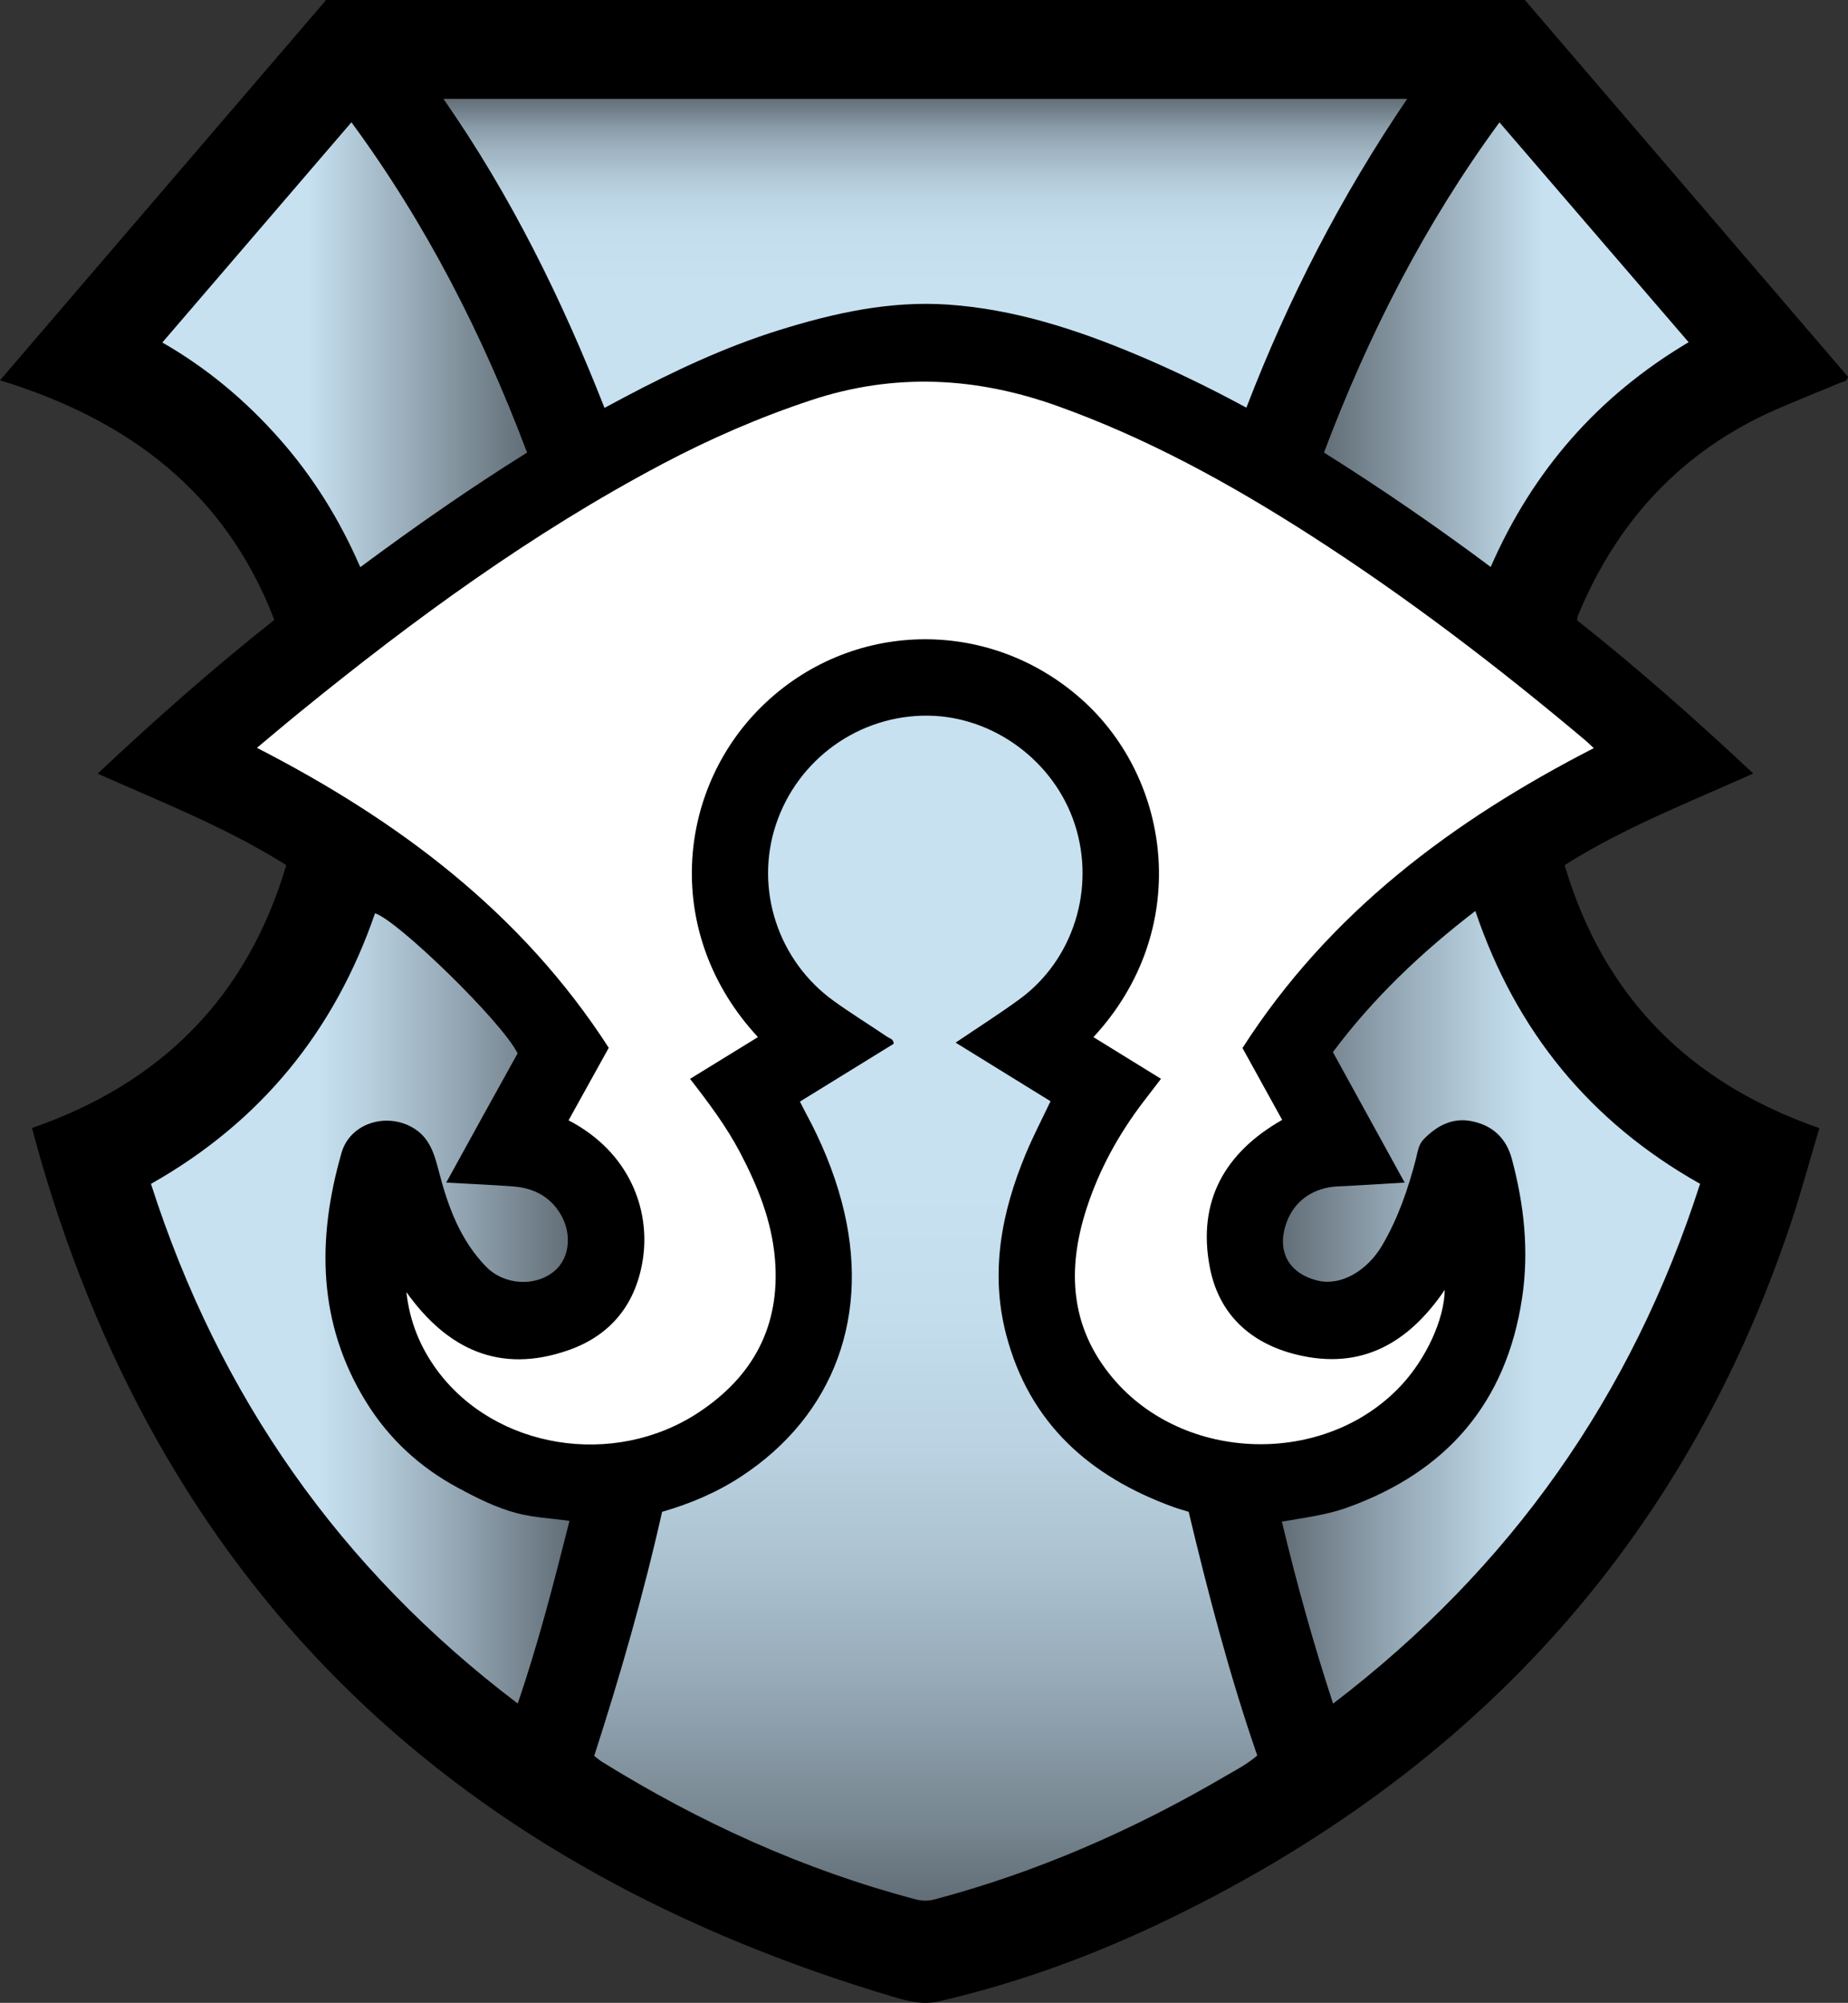 <?xml version="1.0" encoding="UTF-8"?>
<svg id="Layer_2" data-name="Layer 2" xmlns="http://www.w3.org/2000/svg" xmlns:xlink="http://www.w3.org/1999/xlink" viewBox="0 0 474.21 513.63">
  <rect x="0" y="0" width="474.21" height="513.63" fill="#333333" stroke="none"/>
  <defs>
    <style>
      .cls-1 {
        fill: url(#linear-gradient);
      }

      .cls-1, .cls-2, .cls-3, .cls-4, .cls-5, .cls-6, .cls-7, .cls-8 {
        stroke-width: 0px;
      }

      .cls-2 {
        fill: url(#linear-gradient-6);
      }

      .cls-4 {
        fill: url(#linear-gradient-5);
      }

      .cls-5 {
        fill: #fff;
      }

      .cls-6 {
        fill: url(#linear-gradient-2);
      }

      .cls-7 {
        fill: url(#linear-gradient-3);
      }

      .cls-8 {
        fill: url(#linear-gradient-4);
      }
    </style>
    <linearGradient id="linear-gradient" x1="237.55" y1="28.59" x2="237.55" y2="332.47" gradientTransform="translate(0 516) scale(1 -1)" gradientUnits="userSpaceOnUse">
      <stop offset="0" stop-color="#626e77"/>
      <stop offset=".06" stop-color="#75848e"/>
      <stop offset=".17" stop-color="#92a5b2"/>
      <stop offset=".27" stop-color="#a9bfcd"/>
      <stop offset=".38" stop-color="#bad2e1"/>
      <stop offset=".49" stop-color="#c3dded"/>
      <stop offset=".6" stop-color="#c7e1f1"/>
    </linearGradient>
    <linearGradient id="linear-gradient-2" x1="237.44" y1="490.64" x2="237.44" y2="411.4" gradientTransform="translate(0 516) scale(1 -1)" gradientUnits="userSpaceOnUse">
      <stop offset="0" stop-color="#626e77"/>
      <stop offset=".03" stop-color="#6e7c86"/>
      <stop offset=".09" stop-color="#899ba7"/>
      <stop offset=".17" stop-color="#a0b4c2"/>
      <stop offset=".25" stop-color="#b1c8d6"/>
      <stop offset=".33" stop-color="#bdd6e5"/>
      <stop offset=".44" stop-color="#c4deee"/>
      <stop offset=".6" stop-color="#c7e1f1"/>
      <stop offset="1" stop-color="#c7e1f1"/>
    </linearGradient>
    <linearGradient id="linear-gradient-3" x1="146.15" y1="180.46" x2="38.74" y2="180.46" gradientTransform="translate(0 516) scale(1 -1)" gradientUnits="userSpaceOnUse">
      <stop offset="0" stop-color="#626e77"/>
      <stop offset=".24" stop-color="#8fa1ae"/>
      <stop offset=".48" stop-color="#b7cfde"/>
      <stop offset=".6" stop-color="#c7e1f1"/>
    </linearGradient>
    <linearGradient id="linear-gradient-4" x1="328.94" y1="180.75" x2="436.25" y2="180.75" xlink:href="#linear-gradient-3"/>
    <linearGradient id="linear-gradient-5" x1="135.25" y1="427.6" x2="41.65" y2="427.6" gradientTransform="translate(0 516) scale(1 -1)" gradientUnits="userSpaceOnUse">
      <stop offset="0" stop-color="#626e77"/>
      <stop offset=".6" stop-color="#c7e1f1"/>
    </linearGradient>
    <linearGradient id="linear-gradient-6" x1="339.74" y1="427.61" x2="433.31" y2="427.61" gradientTransform="translate(0 516) scale(1 -1)" gradientUnits="userSpaceOnUse">
      <stop offset="0" stop-color="#626e77"/>
      <stop offset=".6" stop-color="#c7e1f1"/>
    </linearGradient>
  </defs>
  <g id="Layer_2-2" data-name="Layer 2">
    <path class="cls-3" d="M8.2,289.28c33.11-11.47,55.21-33.49,65.26-67.42-15.29-9.63-31.85-16.1-48.4-23.46,14.72-13.86,29.63-27.01,45.33-39.43C57.8,126.11,32.78,107.56,0,97.53,28.27,64.59,55.97,32.3,83.68,0h307.61c27.6,32.16,55.29,64.43,82.92,96.63-.23,1.28-1.27,1.23-2,1.53-5.45,2.29-10.95,4.45-16.37,6.82-24.23,10.59-40.86,28.57-50.92,52.86-.12.29-.12.62-.23,1.23,15.49,12.25,30.35,25.39,45.21,39.29-16.44,7.4-33.1,13.82-48.4,23.5,9.98,33.81,32.04,55.87,65.36,67.45-2.54,8.5-4.74,16.69-7.43,24.72-27.65,82.3-82.06,140.65-159.57,178.15-18.89,9.14-38.52,16.36-59.03,21.08-4.06.93-7.76-.04-11.4-1.12-110.99-32.91-186.39-102.21-219.08-215.09-.69-2.37-1.32-4.76-2.15-7.77h0Z"/>
    <path class="cls-5" d="M318.81,268.73c3.49,6.32,6.82,12.33,10.2,18.46-14.72,8.39-21.77,20.82-18.59,37.68,2.3,12.18,10.46,19.64,22.37,22.54,16.58,4.03,28.67-2.98,37.94-16.62-.1,7.55-4.77,17.64-11.2,24.52-19.49,20.85-55.69,19.91-74.03-1.96-10.94-13.05-11.72-27.8-6.72-43.31,3.23-10.04,8.27-19.18,14.67-27.56,1.44-1.88,2.89-3.76,4.47-5.82-5.86-3.61-11.57-7.14-17.34-10.69,25.24-27.21,20.32-65.89-3.08-86.67-23.91-21.23-59.47-20.34-82.1,1.94-21.9,21.56-25.34,58.39-.91,84.72-5.78,3.56-11.49,7.07-17.42,10.71,4.78,6.14,9.3,12.17,12.83,18.88,4.55,8.66,8.17,17.6,8.97,27.47,1.38,17.06-5.62,29.99-19.65,39.23-21.78,14.33-52.23,9.32-67.1-10.91-4.33-5.9-7.01-12.48-7.83-19.96,10.48,14.64,23.94,21.02,41.53,14.89,11.16-3.89,17.61-12.19,19.22-23.88,1.66-12.11-3.3-26.81-19.14-35.09,3.38-6.1,6.76-12.19,10.31-18.59-22.31-34.59-53.92-58.26-90.28-76.93,3.78-3.15,7.35-6.18,10.98-9.13,29.25-23.8,59.61-45.98,93.04-63.65,12.3-6.5,25.01-12.02,38.24-16.39,21.23-7.02,42.14-5.99,63.06,1.48,23.08,8.24,44.36,19.93,64.9,33.1,24.83,15.93,48.23,33.8,70.8,52.79.64.54,1.22,1.14,2.02,1.88-36.2,18.58-67.86,42.17-90.14,76.9l-.02-.03Z"/>
    <path class="cls-1" d="M245.22,267.38c8.36,5.16,16.33,10.08,24.35,15.03-2.2,4.64-4.5,9.03-6.39,13.59-6.19,14.88-9.15,30.28-5.01,46.18,5.91,22.74,21.43,36.49,42.91,44.28,1.21.44,2.45.78,3.94,1.24,5.02,20.99,10.48,41.92,17.6,62.49-2.62,2.28-5.6,3.78-8.46,5.45-23.38,13.69-48,24.45-74.22,31.43-1.74.46-3.3.46-5.04,0-28.69-7.58-55.38-19.73-80.55-35.34-.54-.34-1.01-.78-1.87-1.44,6.63-20.52,12.64-41.3,17.42-62.59,7.18-2.06,14-4.94,20.26-9.04,23.98-15.7,33.5-41.64,25.84-70.43-2.12-7.97-5.28-15.51-9.2-22.75-.51-.94-.97-1.89-1.53-2.98,8.1-4.99,16.08-9.91,24.05-14.82.03-1.2-.99-1.35-1.63-1.78-4.56-3.08-9.25-5.98-13.72-9.19-14.33-10.3-20.33-28.66-14.89-45.16,5.56-16.88,21.41-28.23,39.11-28.02,16.8.2,32.35,11.71,37.61,27.85,5.36,16.42-.33,34.72-14.14,44.83-5.21,3.81-10.68,7.27-16.44,11.17h0Z"/>
    <path class="cls-6" d="M361.08,25.37c-17.01,25.03-30.51,51.28-41.25,79.18-9.4-5.09-18.76-9.64-28.37-13.67-15.45-6.47-31.27-11.59-48.11-12.76-14.99-1.04-29.35,2.15-43.55,6.58-13.86,4.33-26.91,10.48-39.7,17.24-1.52.8-3.03,1.62-4.98,2.66-10.93-27.84-24.01-54.41-41.32-79.24h247.28Z"/>
    <path class="cls-7" d="M146.13,390.02c-4.01,15.87-7.95,31.28-13.28,46.84-45.67-34.58-76.67-78.95-94.11-133.26,28.05-15.83,47.06-39.09,57.49-69.38,5.56,1.59,32.58,27.76,36.59,35.92-2.98,5.38-6.07,10.93-9.14,16.48-3,5.43-5.99,10.88-9.17,16.65,5.95.34,11.62.57,17.27,1,4.47.34,8.42,2.08,11.16,5.73,3.99,5.32,3.61,12.29-.61,15.9-4.88,4.18-12.94,3.72-17.61-1.08-6.6-6.78-9.74-15.33-12.06-24.25-1.18-4.54-2.35-8.94-6.94-11.5-6.84-3.81-15.92-.93-18.08,6.56-6.35,22.1-6.19,43.75,6.36,63.98,5.81,9.36,13.68,16.64,23.47,21.91,4.93,2.66,9.92,5.18,15.31,6.57,4.21,1.09,8.65,1.28,13.37,1.93h-.02Z"/>
    <path class="cls-8" d="M378.58,233.61c10.43,30.85,29.46,54.1,57.67,69.98-17.45,54.31-48.63,98.56-94.17,133.3-5.11-15.58-9.37-30.91-13.14-46.67,5.76-1.02,11.39-1.68,16.74-3.6,25.49-9.15,40.87-26.8,44.91-53.83,1.8-12.03.5-23.9-2.64-35.59-1.43-5.31-4.92-8.57-10.23-9.66-5.03-1.03-9.05,1.17-12.44,4.67-1.31,1.35-1.51,3.3-1.96,5.05-2.02,7.73-4.58,15.21-8.67,22.15-3.84,6.51-10.55,10.38-16.36,9.03-7.72-1.79-10.88-7.75-8.05-15.2,2.05-5.41,6.91-8.71,13.01-8.99,5.55-.25,11.1-.63,17.19-.98-6.26-11.38-12.27-22.3-18.41-33.46,10.3-13.79,22.63-25.52,36.56-36.2h-.01Z"/>
    <path class="cls-4" d="M41.65,87.84c16.22-18.87,32.22-37.49,48.53-56.48,19.24,26.16,33.65,54.44,45.07,84.7-14.63,9.14-28.71,18.93-42.8,29.39-5.3-12.21-12.1-23.14-20.69-32.86-8.62-9.76-18.47-18.09-30.1-24.75h0Z"/>
    <path class="cls-2" d="M382.52,145.39c-13.94-10.39-28.05-20.09-42.78-29.33,11.37-30.13,25.73-58.37,45.03-84.68,16.24,18.86,32.29,37.5,48.54,56.38-23.3,13.82-40,32.98-50.79,57.64h0Z"/>
  </g>
</svg>